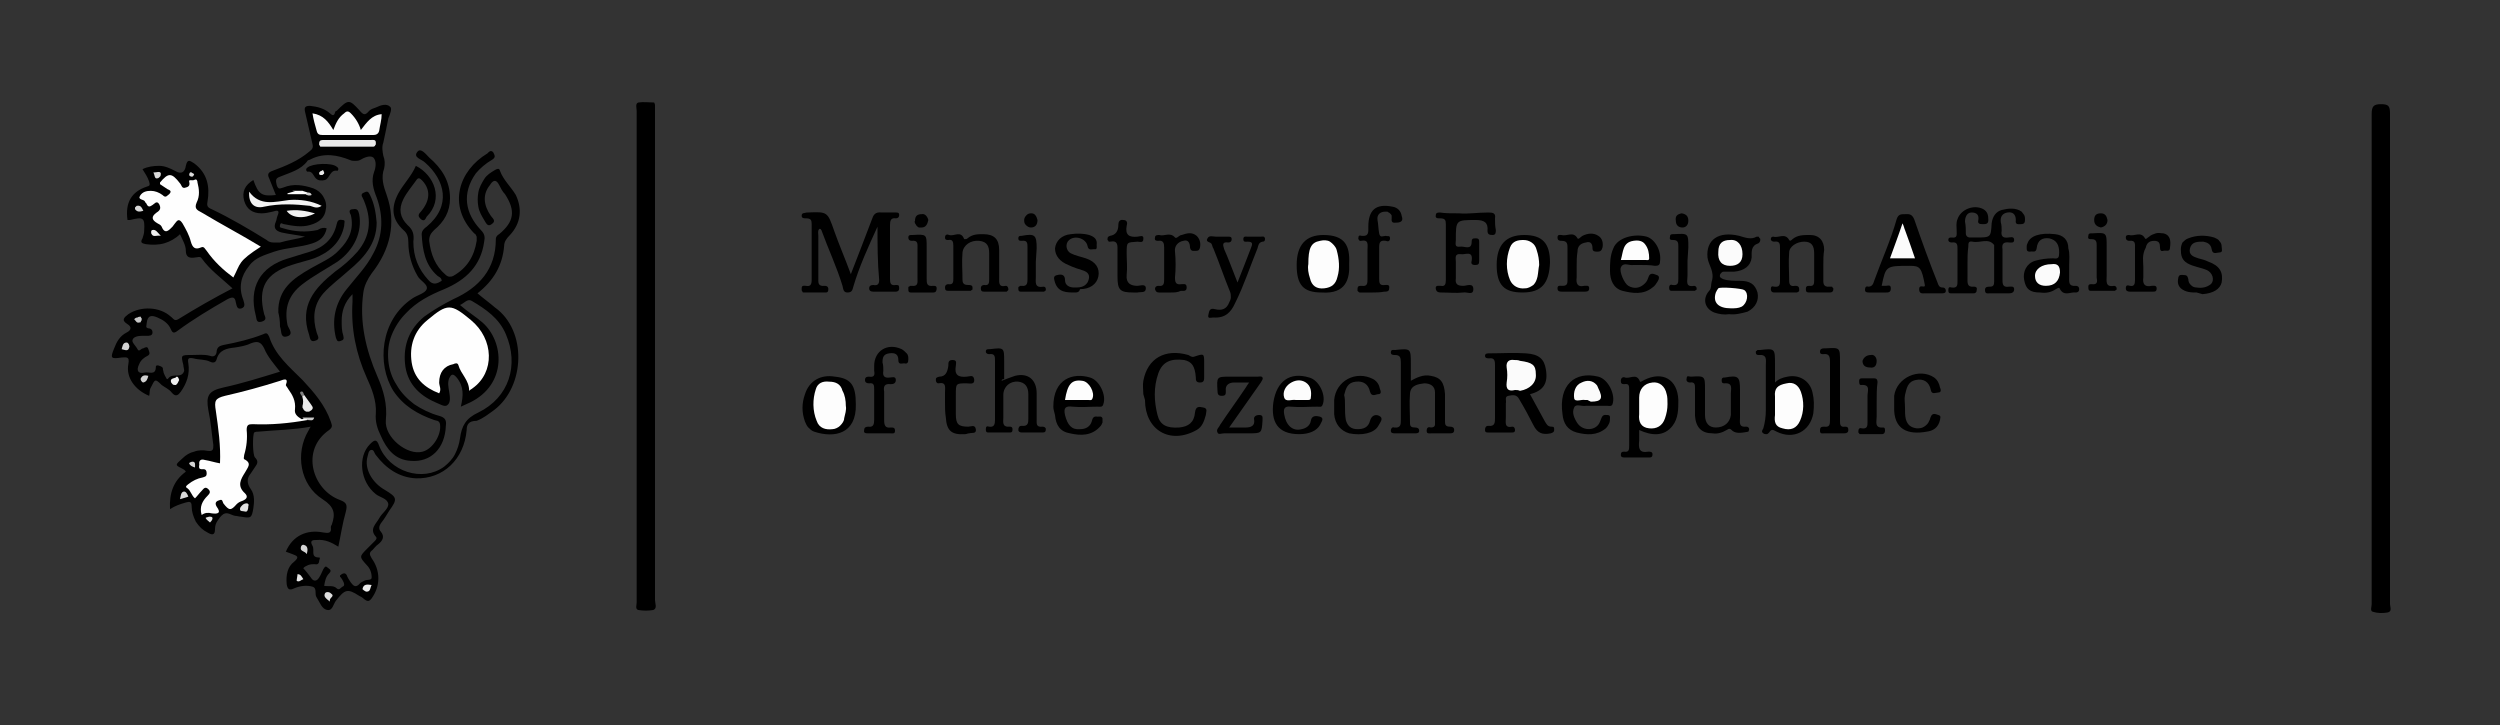 <?xml version="1.0" encoding="utf-8"?>
<!-- Generator: Adobe Illustrator 25.4.1, SVG Export Plug-In . SVG Version: 6.00 Build 0)  -->
<svg version="1.1" id="Layer_1" xmlns="http://www.w3.org/2000/svg" xmlns:xlink="http://www.w3.org/1999/xlink" x="0px" y="0px"
	 viewBox="0 0 300 87" style="enable-background:new 0 0 300 87;" xml:space="preserve">
<rect x="0" y="0" width="300" height="87" fill="#333333" stroke="none"/>
<style type="text/css">
	.st0{clip-path:url(#SVGID_00000168110414641356383020000012782360488632968081_);}
	.st1{display:none;fill:#D9D9D9;}
	.st2{display:none;fill:#FDFDFD;}
	.st3{fill:currentColor;}
	.st4{fill:currentColor;}
	.st5{fill:currentColor;}
	.st6{fill:currentColor;}
	.st7{fill:currentColor;}
	.st8{fill:currentColor;}
	.st9{fill:currentColor;}
	.st10{fill:currentColor;}
	.st11{fill:currentColor;}
	.st12{fill:currentColor;}
	.st13{fill:currentColor;}
	.st14{fill:#FEFEFE;}
	.st15{fill:#FCFCFC;}
	.st16{fill:#E9E9E9;}
	.st17{fill:#F3F3F3;}
	.st18{fill:#F2F2F2;}
	.st19{fill:#EAEAEA;}
	.st20{fill:#E2E2E2;}
	.st21{fill:#DDDDDD;}
	.st22{fill:#D3D3D3;}
	.st23{fill:#EFEFEF;}
	.st24{fill:#EDEDED;}
	.st25{fill:#DBDBDB;}
	.st26{fill:#F1F1F1;}
	.st27{fill:#D7D7D7;}
	.st28{fill:#D0D0D0;}
	.st29{fill:#C7C7C7;}
	.st30{fill:#C9C9C9;}
	.st31{fill:#E5E5E5;}
	.st32{fill:#D5D5D5;}
	.st33{fill:#DCDCDC;}
	.st34{fill:#CCCCCC;}
	.st35{fill:#818181;}
	.st36{fill:#FBFBFB;}
	.st37{fill:#FDFDFD;}
	.st38{fill:#E8E8E8;}
</style>
<g>
	<defs>
		<rect id="SVGID_1_" width="300" height="87"/>
	</defs>
	<clipPath id="SVGID_00000029765518865971904970000008967925692687930810_">
		<use xlink:href="#SVGID_1_"  style="overflow:visible;"/>
	</clipPath>
	<g style="clip-path:url(#SVGID_00000029765518865971904970000008967925692687930810_);">
		<rect class="st1" width="300" height="87"/>
		<path class="st2" d="M150-6c53.3,0,106.6,0,159.9,0c0.8,0,1,0.1,1,1c0,32.1,0,64.2,0,96.3c0,0.8-0.2,0.9-0.9,0.9
			c-106.7,0-213.4,0-320.1,0c-0.7,0-0.9-0.1-0.9-0.9c0-32.1,0-64.2,0-96.3c0-0.8,0.2-0.9,0.9-0.9C43.3-6,96.7-6,150-6z"/>
		<path d="M39.2,27.4c-0.2,1-0.8,1.5-1.7,1.8c-1.5,0.5-3.1,0.5-4.6,1c-1.1,0.4-2.3,0.7-3,1.7c-1,1.2-1.3,2.6-0.7,4.1
			c0.1,0.4,0.3,0.8-0.2,1c-0.6,0.2-0.6-0.4-0.7-0.7c-0.1-0.7-0.4-0.7-1-0.4c-2.1,1.2-4.1,2.4-6,3.8c-0.4,0.3-0.6,0.3-0.8-0.2
			c-0.3-0.7-0.9-1.1-1.6-1.4c-0.7-0.3-1.2-0.3-1.3,0.7c0,0.3-0.2,0.5,0.2,0.6c0.2,0,0.5,0.1,0.5,0.5s-0.4,0.4-0.7,0.4
			c-0.2,0-0.4,0-0.6,0c-0.4,0-1,0.1-1.1,0.5c-0.1,0.3,0.4,0.7,0.6,1.1c0.2,0.4,0.4-0.1,0.7-0.1c0.2-0.1,0.5-0.3,0.6,0.1
			c0.1,0.3,0.3,0.6-0.1,0.8c-0.4,0.2-0.8,0.5-1,1c-0.4,0.8-0.1,1.2,0.7,1c0.5-0.1,1.3,0.4,1.3-0.7c0-0.3,0.6-0.1,0.8,0.1
			c0.1,0.1,0,0.3,0.1,0.4c0,0.2,0.1,0.4,0.2,0.6c0.1,0.1,0.2,0.6,0.4,0.3c0.5-0.7,1.6,0.1,1.9-0.9c0-0.2-0.1-0.5-0.1-0.7
			c-0.3-1.2-0.3-1.2,1-1.2c0.7,0,1.5-0.1,2.2,0.1c0.5,0.2,0.8-0.1,0.8-0.6c0.1-0.5,0.4-0.6,0.8-0.7c1.6-0.3,3.3-0.7,4.8-1.3
			c0.4-0.2,0.5-0.1,0.7,0.3c0.7,2.2,2.4,3.6,4,5.2c1.4,1.5,2.7,3,3.4,5c0.1,0.4,0.3,0.6-0.2,1C36,54,37.5,58.8,40.8,60
			c0.8,0.3,0.9,0.6,0.7,1.4c-0.4,1.4-0.6,2.8-0.9,4.2c-0.8-0.5-1.6-0.9-2.6-0.8c-0.4,0-0.9,0-0.5,0.7c0.3,0.5-0.3,1.4,0.8,1.4
			c0.2,0,0,0.3,0,0.4c0,0.3-0.2,0.5-0.5,0.4c-0.3,0-0.5,0-0.8,0.1c-0.2,0.1-0.5,0.2-0.6,0.4c0.3,0.3,0.6,0.7,0.9,1.1
			c0.3,0.5,0.7,0.5,1,0c0.2-0.3,0.3-0.6,0.5-1c0.1-0.1,0.2-0.5,0.5-0.2c0.2,0.2,0.6,0.3,0.2,0.7c-0.4,0.4-0.5,0.9-0.6,1.5
			c0.5,0.1,1.1-0.1,1.5,0.3c0.3,0.3,0.5-0.1,0.7-0.2c0.3-0.1,0.2-0.4,0.1-0.6c-0.1-0.2-0.2-0.4-0.3-0.5c0,0-0.1-0.1-0.1-0.1
			s0-0.1,0-0.1c0,0,0-0.1,0.1-0.1c0,0,0.1-0.1,0.1-0.1c0.2-0.1,0.4-0.2,0.6,0.1c0.1,0.3,0.3,0.6,0.5,0.9c0.3,0.4,0.6,0.7,1.1,0.1
			c0.1-0.1,0.3-0.2,0.5-0.3c0.3-0.2,0.9,0,0.9-0.4c0-0.6-0.2-1.1-0.6-1.5c-0.9-1-0.9-1,0.1-2c0.3-0.3,0.5-0.5,0.8-0.8
			c0.2-0.2,0.4-0.4,0.2-0.6c-0.8-0.9,0-1.5,0.4-2.2c0.3-0.6,1.1-1.1,1.1-1.7c-0.1-0.7-1-0.8-1.5-1.2c-1.9-1.5-2.2-4.5-0.7-6
			c0.5-0.5,0.8-0.7,1.1,0.2c1.2,3.1,5.2,4.4,7.8,2.5c0.5-0.4,1-0.9,1.3-1.5c0.3-0.6,0.5-1.2,0.6-1.9c0.2-1.5,0.7-2.4,2.2-3.1
			c3.7-1.8,4.9-5.7,3.3-9.4c-0.8-1.9-2.4-3-4.1-4c-0.5-0.3-0.9,0.3-1.4,0.5c0.9,0.8,1.9,1.4,2.7,2.1c2.6,2.3,3,7.4-1.5,9.6l-1.1,0.5
			c0.3-1.3,0.4-2.4-0.5-3.5c-0.5-0.6-0.7-0.3-0.9,0.1c-0.2,0.5-0.1,1,0,1.6c0.1,0.6,0.2,1.3-0.2,1.6c-0.3,0.3-0.9-0.1-1.4-0.3
			c-2.1-0.9-3.5-2.4-3.7-4.7c-0.2-2.2,0.5-4.1,2.3-5.6c1.1-0.8,2.3-1.5,3.5-2.1c3.1-1.4,5.1-3.6,5.1-7.2c0-0.3,0.2-0.5,0.4-0.6
			c1.8-1.5,2-2.8,0.7-4.8c-0.3-0.3-0.5-0.7-0.7-1.1c-0.4-0.8-0.8-0.5-1.1,0c-0.9,1.1-0.8,2.4,0.1,3.7c0.2,0.3,0.7,0.6,0.1,1
			c-0.5,0.4-0.7-0.2-0.9-0.5c-0.3-0.5-0.6-1-0.7-1.6c-0.1-0.6-0.1-1.1,0-1.7c0.1-0.6,0.4-1.1,0.7-1.6c0.3-0.5,0.8-0.8,1.3-1.1
			c0.2-0.1,0.5-0.3,0.6,0.1c0.4,1.1,1.3,1.9,1.9,2.9c0.8,1.7,0.6,3.4-0.7,4.8c-0.4,0.4-0.7,0.8-0.7,1.3c-0.2,2.4-1.3,4.2-3.2,5.7
			c0.7,0.6,1.4,1.1,2.1,1.7c3.9,2.8,3.6,9.5-0.1,12.3c-0.7,0.5-1.3,1-2.1,1.3C56.2,50.5,56,51,56,51.6c-0.3,3.5-2.8,5.9-6.1,5.8
			c-2-0.1-3.6-1.2-4.8-2.8c-0.2-0.2-0.2-0.7-0.6-0.6c-0.3,0.1-0.3,0.5-0.4,0.8c-0.4,1.4,0.5,3.1,2.1,4c1.5,0.9,1.5,1.1,0.5,2.5
			c-0.3,0.5-0.6,1-1,1.5c-0.2,0.3-0.3,0.7,0,1c0.5,0.6,0.2,1.1-0.3,1.5c-0.3,0.2-0.5,0.5-0.7,0.7c-0.4,0.3-0.4,0.5-0.1,1
			c0.5,0.7,0.8,1.5,0.8,2.4c0,0.9-0.3,1.7-0.8,2.4c-0.3,0.4-0.5,0.4-0.9,0.1c-0.2-0.2-0.4-0.3-0.6-0.4c-1.4-0.9-1.7-0.8-2.8,0.6
			c-0.3,0.4-0.4,1.2-1,1.1c-0.7-0.1-0.9-0.9-1.3-1.5c-0.3-0.4,0.1-1.1-0.5-1.3c-0.7-0.2-1.5-0.1-2.2,0.2c-0.6,0.3-0.8,0.1-0.9-0.5
			c-0.1-1.1,0.1-2.1,0.9-2.7c0.7-0.6,0.3-0.7-0.2-0.9c-0.3-0.1-0.5-0.2-0.8-0.3c0.8-1.9,2.5-2.7,4.5-2.3c0.6,0.1,1,0.1,0.9-0.6
			c0-0.1,0-0.2,0.1-0.3c0.5-1.4,0.3-2.2-1.1-3.1c-2.7-1.7-3.3-5.5-1.7-8.2c0.1-0.1,0.1-0.3,0.3-0.5c-2.2,0.4-4.2,0.4-6.3,0.6
			c-0.2,0-0.3,0-0.5,0.1c-0.2,0.3-0.2,2.7,0.1,3c0.3,0.3,0.4,0.6,0.1,1c-0.2,0.3-0.4,0.6-0.6,0.9c-0.5,0.6-0.5,1.2,0,1.9
			c0.5,0.7,0.4,1.6,0.3,2.3c-0.2,1.2-0.3,1.2-1.5,1c-0.2,0-0.5-0.1-0.7-0.1c-0.5-0.1-0.9-0.5-1.4-0.2c-0.3,0.2-0.5,0.5-0.7,0.8
			c-0.2,0.3-0.3,0.6-0.3,1c0,0.8-0.4,0.7-0.9,0.4c-0.6-0.3-1-0.7-1.4-1.3c-0.3-0.6-0.5-1.2-0.5-1.8c0-0.7-0.3-0.6-0.7-0.5
			c-0.7,0.2-1.3,0.4-1.9,0.8c-0.1-1.9,0.4-3.4,1.9-4.5c-0.1-0.2-0.3-0.3-0.5-0.4C21,55.8,21,55.8,21.9,55c0.4-0.4,0.9-0.7,1.4-0.8
			c0.5-0.2,1.1-0.2,1.6-0.1c0.7,0.1,0.7-0.2,0.7-0.7c-0.2-1.4-0.3-2.8-0.6-4.2c-0.3-1.7,0-2.3,1.8-2.7c2.3-0.5,4.5-1.2,6.8-1.9
			c-0.7-0.9-1.5-1.8-1.9-2.8c-0.4-0.8-0.8-0.9-1.6-0.6c-0.6,0.3-1.3,0.4-1.9,0.5c-1,0.1-1.9,0.3-2.2,1.4c-0.1,0.4-0.4,0.5-0.8,0.3
			c-0.6-0.3-1.3-0.2-2-0.4c-0.6-0.1-0.7,0-0.6,0.6c0.2,1.3-0.2,2.4-0.9,3.4c-0.3,0.4-0.6,0.7-1.1,0.1c-0.3-0.4-0.8-0.6-1.2-0.9
			c-0.8-0.8-0.8-0.7-1.3,0.3c-0.2,0.3-0.1,0.7-0.2,1c-1.7-0.7-2.8-2.2-2.5-3.8c0.2-1-0.3-0.8-0.8-0.8c-1.3,0.2-1.4,0.1-0.9-1.1
			c0.3-0.8,0.7-1.5,1.5-1.9c0.6-0.3,0.6-0.7,0.1-1c-0.8-0.5-0.4-0.8,0.1-1.2c1.5-1,3.8-0.9,5.1,0.3c0.3,0.2,0.4,0.6,0.9,0.3
			c2.1-1.3,4.2-2.5,6.5-3.7c-1.3-1.2-2.7-2.2-3.7-3.6c-0.2-0.3-0.5-0.1-0.8-0.1c-0.6,0.1-1.1,0-1.1-0.8c0-0.7-0.4-1.3-0.7-2
			c-0.5,0.5-1.2,0.9-1.9,1.1c-0.7,0.2-1.5,0.2-2.2,0.1c-0.5-0.1-0.7-0.2-0.4-0.7c0.1-0.3,0.2-0.6,0.2-0.9c0.1-1.6-0.1-1.7-1.7-1.3
			c-0.1,0-0.2,0-0.3,0c-0.3-2.1,0.5-3.4,2.3-4c0.4-0.1,0.4-0.2,0.3-0.6c-0.2-0.6-0.5-1-0.8-1.5c0.6-0.3,1.3-0.4,2-0.4
			c0.7,0,1.3,0.3,1.9,0.6c0.8,0.5,1.2,0.1,1.3-0.6c0.2-0.9,0.5-0.6,1-0.3c1.6,1.2,1.9,2.8,1.6,4.6c-0.1,0.5,0,0.7,0.5,0.9
			c2.3,1.1,4.5,2.4,6.6,3.7c0.2,0.2,0.5,0.3,0.8,0.3c0.3,0,0.6,0,0.8,0c1-0.3,2-0.4,3-0.7c-0.9-0.2-1.9-0.3-2.8-0.5
			c-0.8-0.2-1-0.6-0.7-1.3c0.1-0.2,0.1-0.5,0.2-0.7c0.3-0.7,0-0.7-0.6-0.5c-0.4,0.1-0.9,0.2-1.3,0.2c-1.1,0-1.8-0.5-2.1-1.5
			c-0.3-1.1,0.1-1.9,1.1-2.5c0.6,1.7,1,2,2.7,1.8c-0.3-0.7-0.5-1.3-0.8-2c-0.2-0.4-0.2-0.7,0.4-0.9c1.6-0.6,3.1-1.2,4.4-2.3
			c0.4-0.3,0.5-0.5,0.4-0.9c-0.3-1.3-0.6-2.6-0.9-3.9c-0.1-0.5,0-0.7,0.6-0.7c0.9,0.1,1.7,0.3,2.4,0.9c0.3,0.3,0.5,0.3,0.6-0.1
			c0-0.1,0.1-0.2,0.2-0.2c1.4-1.4,1.5-1.4,2.7-0.1c0.5,0.6,0.7,0.7,1.2,0.1c0.2-0.2,0.5-0.3,0.8-0.4c0.6-0.3,1.3-0.5,1.7-0.1
			c0.3,0.2,0,0.9-0.2,1.4c-0.2,1-0.4,2-0.6,2.9c-0.2,0.5-0.1,1.1,0,1.6c0.2,0.5,0.2,1,0.1,1.5c-0.4,1.1-0.1,2.1,0.3,3.2
			c1.2,3.4,0.4,6.6-1.8,9.4c-0.5,0.7-0.9,1.5-1,2.3c-0.5,3.5,0.3,6.9,1.7,10.1c0.7,1.6,1.2,3.3,1,5.2c-0.2,2.1,2.6,4.3,4.4,3.8
			c1.2-0.3,2.3-2,2.1-3.3c-0.1-0.5-0.5-0.4-0.7-0.5c-2-0.7-3.7-1.7-4.9-3.5c-2-3.2-1.6-8.5,2.3-11.1c0.6-0.4,1.5-0.6,1.7-1.1
			c0.2-0.6-0.8-1-1.1-1.6c-0.7-1.2-1.1-2.6-1.1-4c0-0.6-0.1-1.1-0.6-1.5c-1.4-1.3-1.5-2.7-0.6-4.4c0.6-1.1,1.6-2.1,2.1-3.3
			c2.2,1.1,3.4,4,1.3,6.1c-0.1,0.1-0.2,0.7-0.7,0.3c-0.3-0.3-0.4-0.5,0-0.9c1.1-1.3,1.2-2.6,0.2-3.7c-0.3-0.3-0.5-0.5-0.8,0
			c-0.5,0.7-1.1,1.4-1.5,2.2c-0.6,1.2-0.4,2.2,0.5,3.1c0.7,0.6,0.8,1.2,0.7,2c0,1.8,0.6,3.3,1.8,4.6c0.6,0.7,1.1,0.4,1.6,0.1
			c0-0.4-0.4-0.5-0.5-0.6c-1.5-1.3-1.8-3.1-1.9-5c0-0.4,0.3-0.7,0.6-0.9c3-2.5,2.2-5.6-0.2-7.7c-0.4-0.4-1.5-0.6-0.9-1.3
			c0.4-0.5,1,0.3,1.4,0.7c1.5,1.3,2.5,2.8,2.5,4.9c0,1.6-0.7,2.8-1.9,3.8c-0.4,0.4-0.6,0.7-0.6,1.3c0.2,1.6,0.7,3,2,4.1
			c0.1,0.1,0.3,0.2,0.4,0.2c0.2,0,0.3,0,0.5-0.1c1.6-0.9,2.5-2.3,2.8-4.2c0-0.2,0-0.3,0-0.5c-0.1-0.2-0.1-0.3-0.3-0.4
			c-3.2-3.3-1.9-7.5,1.6-9.6c0.1-0.1,0.4-0.5,0.7-0.1c0.2,0.4,0.3,0.6-0.2,0.9c-0.7,0.4-1.4,1-1.9,1.6c-1.7,2.4-1.3,4.8,0.6,6.8
			c0.5,0.5,0.5,0.9,0.4,1.4c-0.4,2.9-2.2,4.6-4.8,5.7c-1.7,0.7-3.3,1.5-4.6,2.9c-0.7,0.7-1.3,1.6-1.7,2.6c-0.4,1-0.5,2-0.4,3.1
			c0.1,1,0.4,2,1,2.9c0.5,0.9,1.3,1.7,2.1,2.3c0.9,0.6,1.9,1.1,3,1.4c0.7,0.2,0.9,0.5,0.8,1.2c-0.1,2.7-1.8,4.4-4.2,4.2
			c-1.9-0.1-2.9-1.4-3.6-3c-0.4-0.8-0.7-1.7-0.6-2.7c0.1-1.5-0.5-3-1.1-4.3c-1.3-2.9-1.9-5.9-1.7-9.1c0-0.2,0-0.5,0-0.9
			c-1,1-1.3,2.1-1.3,3.2c0,0.6,0,1.2,0.2,1.8c0.1,0.4,0,0.5-0.3,0.6c-0.5,0.2-0.5-0.2-0.6-0.4c-0.5-2.1-0.1-4.1,1.3-5.8
			c1.1-1.4,2.4-2.7,3.2-4.3c1.2-2.2,1.2-4.5,0.4-6.7c-0.4-1-0.7-2-0.3-3.1c0.2-0.5,0.3-1.3-0.1-1.7c-0.4-0.3-1.1,0-1.6,0.3
			c-0.2,0.1-0.4,0.1-0.6,0.1s-0.4,0-0.6-0.1c-1.5-0.6-3.1-0.9-4.7-0.1c-0.1,0.1-0.4,0.1-0.4,0.2c-0.8,1.1-2.1,1.4-3.3,1.9
			c-0.6,0.2-0.5,0.5-0.4,1c0.2,0.6,0.4,0.4,0.8,0.3c1.2-0.5,2.4-0.3,3.6,0.1c0.5,0.2,0.9,0.5,1.2,1c0.3,0.5,0.4,1,0.3,1.5
			c-0.1,1-0.8,1.6-1.9,1.9c-1,0.3-2.1,0.1-3.1-0.1c-0.2,0-0.4-0.3-0.5,0.1c-0.1,0.4,0.2,0.3,0.4,0.4c1.3,0.4,2.7,0.5,4.1,0.2
			C38.6,27.3,38.9,27.3,39.2,27.4z"/>
		<path class="st3" d="M76.4,42.8c0-9.8,0-19.7,0-29.5c0-0.3-0.2-0.9,0.2-1c0.6-0.1,1.3,0,1.9,0c0,0,0.1,0.2,0.1,0.3
			c0,0.3,0,0.5,0,0.8c0,19.5,0,39.1,0,58.6c0,0.4,0.3,1-0.2,1.2c-0.6,0.1-1.2,0.1-1.8,0c-0.4-0.1-0.2-0.6-0.2-0.9
			c0-5.1,0-10.1,0-15.2L76.4,42.8z"/>
		<path class="st4" d="M284.6,43c0-9.8,0-19.6,0-29.3c0-0.9,0.2-1.2,1.1-1.2c0.9,0,1.1,0.2,1.1,1.1c0,19.6,0,39.2,0,58.9
			c0,0.3,0.3,0.9-0.3,1c-0.6,0.1-1.2,0.1-1.8-0.1c-0.3-0.1-0.1-0.6-0.1-0.9C284.6,62.6,284.6,52.8,284.6,43z"/>
		<path class="st5" d="M105.3,27.2c-1.1,2.4-2.2,4.8-2.9,7.2c-0.1,0.3-0.1,0.7-0.7,0.7c-0.5,0-0.5-0.4-0.6-0.8
			c-0.7-2.3-1.7-4.4-2.5-6.6c0-0.1-0.1-0.1-0.1-0.2c-0.1,0-0.1-0.1-0.2,0c-0.2,0.2-0.1,0.5-0.1,0.8c0,1.7,0,3.3,0,5
			c0,0.6-0.1,1.1,0.8,1c0.2,0,0.4,0.1,0.4,0.4c0,0.3-0.1,0.4-0.3,0.4c-0.8,0-1.7,0-2.5,0c-0.1,0-0.1,0-0.2,0c-0.1,0-0.1-0.1-0.1-0.1
			c0,0-0.1-0.1-0.1-0.2c0-0.1,0-0.1,0-0.2c0-0.4,0.3-0.3,0.5-0.3c0.5,0.1,0.7-0.1,0.7-0.7c0-2.2,0-4.5,0-6.7c0-0.5-0.1-0.7-0.7-0.7
			c-0.2,0-0.5,0-0.5-0.3c0-0.4,0.3-0.3,0.6-0.4c0,0,0.1,0,0.1,0c2.4-0.1,2.4-0.1,3.2,2.2c0.6,1.7,1.3,3.3,2,5.2
			c0.9-2.3,1.7-4.4,2.5-6.5c0.2-0.6,0.4-1,1.2-0.9c0.6,0,1.1,0,1.7,0c0.2,0,0.4,0,0.4,0.3c0,0.3-0.2,0.4-0.4,0.4
			c-0.6-0.1-0.7,0.3-0.7,0.8c0,2.2,0,4.4,0,6.5c0,0.5,0.1,0.8,0.7,0.7c0.3,0,0.4,0,0.4,0.4c0,0.3-0.2,0.4-0.4,0.4
			c-0.9,0-1.8,0-2.7,0c-0.3,0-0.5-0.1-0.5-0.4c0-0.3,0.2-0.4,0.5-0.4c0.5,0.1,0.7-0.1,0.7-0.6C105.3,31.5,105.3,29.3,105.3,27.2z"/>
		<path class="st5" d="M236.1,31.7c0,0.5,0,1.1,0,1.6c0,0.6-0.1,1.2,0.8,1.1c0.2,0,0.4,0.1,0.3,0.4c0,0.1,0,0.2-0.1,0.3
			c-0.1,0.1-0.2,0.1-0.3,0.1c-0.9,0-1.8,0-2.7,0c-0.3,0-0.3-0.2-0.3-0.4c0-0.3,0.1-0.4,0.4-0.3c0.7,0.1,0.7-0.3,0.7-0.8
			c0-1.3,0-2.5,0-3.8c0-0.5,0-0.9-0.7-0.8c-0.2,0-0.4-0.1-0.4-0.3c0-0.3,0.2-0.3,0.4-0.3c0.7,0.1,0.6-0.3,0.6-0.8
			c0-0.5-0.1-0.9,0.1-1.4c0.4-1.2,2-1.8,3.1-1.2c0.5,0.3,0.6,0.7,0.6,1.3c0,0.5-0.3,0.5-0.7,0.5c-0.4,0-0.6-0.1-0.5-0.5
			c0.1-0.6-0.2-0.9-0.8-0.9c-0.6,0-0.8,0.6-0.8,1.1c0.1,0.5,0.1,0.9,0.1,1.4c0,0.3,0.2,0.5,0.5,0.5c0.2,0,0.5,0,0.7,0
			c1.8,0,1.8,0,1.9-1.7c0.1-0.8,0.5-1.4,1.2-1.6c0.8-0.2,1.7-0.3,2.4,0.2c0.1,0.1,0.2,0.3,0.3,0.4c0.1,0.2,0.1,0.4,0.1,0.5
			c0,0.3,0,0.6-0.5,0.6c-0.3,0-0.7,0.1-0.6-0.5c0-0.7-0.4-1-1-0.9c-0.6,0.1-0.9,0.5-0.8,1.2c0.1,0.3,0.1,0.7,0.1,1
			c-0.1,0.6,0.1,0.9,0.8,0.8c0.2,0,0.7-0.2,0.7,0.3c0,0.4-0.4,0.3-0.6,0.3c-0.7-0.1-0.9,0.2-0.8,0.8c0,1.2,0,2.5,0,3.7
			c0,0.6,0.1,0.9,0.8,0.8c0.2,0,0.6-0.1,0.6,0.3c0,0.4-0.3,0.5-0.6,0.5c-0.8,0-1.5,0-2.3,0c-0.3,0-0.6,0.1-0.6-0.4
			c0-0.4,0.3-0.4,0.6-0.4c0.4,0,0.5-0.2,0.5-0.6c0-1.4,0-2.8,0-4.2c0-0.1,0-0.2,0-0.2c-0.7-0.9-1.7-0.2-2.6-0.4
			c-0.5-0.1-0.5,0.2-0.5,0.6C236.1,30.3,236.1,31,236.1,31.7z"/>
		<path class="st5" d="M183.6,47.3c0.6,1.1,1.2,2.2,1.8,3.3c0.2,0.3,0.3,0.6,0.8,0.6c0.3,0,0.3,0.1,0.3,0.4c0,0.2-0.1,0.3-0.4,0.4
			c-1,0.2-1.6,0-2.1-1c-0.5-1-1.1-2.1-1.7-3.1c-0.3-0.6-0.8-0.5-1.3-0.4c-0.5,0.1-0.2,0.6-0.3,0.9c0,0.6,0,1.1,0,1.7
			c0,0.6-0.2,1.3,0.8,1.1c0.2,0,0.3,0.2,0.3,0.4c0,0.3-0.2,0.3-0.4,0.3h-2.8c-0.2,0-0.4,0-0.4-0.3c0-0.3,0.1-0.5,0.4-0.5
			c0.8,0.1,0.8-0.4,0.8-1c0-2.1,0-4.2,0-6.2c0-0.5,0-1-0.7-0.9c-0.2,0-0.5,0-0.5-0.3c0-0.3,0.3-0.3,0.5-0.3c1.5,0,3-0.1,4.4,0
			c1.6,0.1,2.2,0.7,2.4,1.9C185.8,46,185.2,46.9,183.6,47.3z"/>
		<path class="st5" d="M207.5,37.7c-0.6,0.1-1.2,0-1.8-0.2c-1.2-0.5-1.4-1.7-0.6-2.6c0.3-0.3,0.2-0.8,0.3-1.1c0.4-1.2-0.4-2-0.5-2.9
			c-0.2-2.1,1.3-3.2,3.8-2.6c0.7,0.2,1.4,0.5,2.1,0.1c0,0,0.1,0,0.1,0c0,0,0.1,0,0.1,0s0.1,0,0.1,0.1c0,0,0,0.1,0.1,0.1
			c0.1,0.2,0,0.5-0.2,0.6c-0.9,0.3-0.8,1-0.8,1.7c-0.1,1-0.9,1.6-2.1,1.7c-0.4,0-0.8,0-1.2,0c-0.1,0-0.2,0-0.3,0.1
			c-0.1,0.1-0.2,0.2-0.2,0.3c-0.1,0.3,0.2,0.4,0.4,0.5c0.6,0.2,1.3,0.2,2,0.2c1.2,0,1.8,0.4,2.1,1.4c0.2,0.9-0.2,1.8-1.2,2.3
			C209,37.6,208.2,37.8,207.5,37.7z"/>
		<path class="st5" d="M231,34.3c-0.4-2.2-0.6-2.4-1.8-2.4c-2.9,0-2.9,0-3.4,2.4c0.2,0,0.3,0,0.5,0c0.2,0,0.6-0.2,0.6,0.3
			s-0.3,0.5-0.6,0.5h-2c-0.2,0-0.5,0-0.5-0.3c0-0.3,0.1-0.5,0.4-0.4c0.5,0,0.6-0.4,0.7-0.7c0.9-2.5,2-4.9,2.7-7.4
			c0.2-0.6,0.5-0.6,1-0.6c0.4,0,0.8-0.1,1.1,0.6c0.9,2.6,1.8,5.1,2.8,7.6c0.1,0.3,0.2,0.6,0.6,0.6c0.3,0,0.4,0.2,0.4,0.4
			c0,0.3-0.3,0.3-0.5,0.3c-0.7,0-1.3,0-2,0c-0.3,0-0.7,0.1-0.7-0.5c0-0.5,0.4-0.3,0.7-0.3C230.8,34.3,230.9,34.3,231,34.3z"/>
		<path class="st6" d="M169.1,45.8c0.9-0.5,1.7-0.9,2.6-0.7c1.2,0.2,1.6,0.8,1.7,2.2c0,1.1,0,2.1,0,3.2c0,0.4,0,0.7,0.6,0.7
			c0.3,0,0.5,0.1,0.5,0.4c0,0.4-0.3,0.4-0.5,0.4c-0.7,0-1.5,0-2.2,0c-0.3,0-0.6,0.1-0.6-0.3c0-0.4,0.2-0.5,0.5-0.4
			c0.3,0,0.5-0.1,0.5-0.4c0-1.3,0-2.5,0-3.8c0-0.8-0.6-1.1-1.3-1.1c-0.7,0.1-1.6,0.2-1.7,1.2c-0.1,1.2,0,2.4,0,3.6
			c0,0.4,0.2,0.5,0.6,0.5c0.3,0,0.5,0.1,0.5,0.4c0,0.3-0.3,0.3-0.5,0.3c-0.8,0-1.6,0-2.4,0c-0.2,0-0.5,0-0.5-0.3
			c0-0.3,0.2-0.5,0.4-0.4c0.8,0.1,0.8-0.4,0.8-0.9c0-2.3,0-4.6,0-6.9c0-0.6-0.1-0.9-0.7-0.9c-0.2,0-0.5,0-0.5-0.3
			c0-0.4,0.3-0.3,0.5-0.3c1.9-0.2,1.9-0.2,1.9,1.7V45.8z"/>
		<path class="st6" d="M120.2,45.7c0.5-0.2,1-0.4,1.6-0.6c1.6-0.4,2.6,0.5,2.6,2.1c0,1,0,2.1,0,3.1c0,0.5-0.1,1,0.7,0.9
			c0.2,0,0.4,0.1,0.4,0.3c0,0.3-0.1,0.4-0.4,0.4c-0.8,0-1.7,0-2.5,0c-0.2,0-0.4-0.1-0.4-0.3c0-0.3,0.1-0.5,0.4-0.5
			c0.8,0.1,0.8-0.4,0.8-0.9c0-1,0-1.9,0-2.9c0-0.9-0.4-1.4-1.2-1.5c-1-0.1-1.8,0.6-1.8,1.6c0,0.9,0,1.8,0,2.7c0,0.5-0.2,1.2,0.8,1.1
			c0.2,0,0.3,0.1,0.3,0.3c0,0.2,0,0.4-0.3,0.4c-0.9,0-1.7,0-2.6,0c-0.3,0-0.3-0.2-0.3-0.4c0-0.3,0.1-0.4,0.4-0.3
			c0.6,0.1,0.7-0.3,0.7-0.8c0-2.4,0-4.8,0-7.1c0-0.5,0-0.9-0.7-0.8c-0.2,0-0.4-0.1-0.4-0.3c0-0.3,0.2-0.3,0.4-0.3c0,0,0.1,0,0.1,0
			c1.7-0.2,1.7-0.2,1.7,1.5c0,0.7,0,1.4,0,2.1C120.2,45.5,120.2,45.6,120.2,45.7z"/>
		<path class="st6" d="M196.7,51.6c0,0.4,0,0.8,0,1.3c-0.1,0.9,0,1.5,1.1,1.3c0.2,0,0.5,0,0.5,0.3c0,0.4-0.2,0.4-0.5,0.4
			c-0.9,0-1.9,0-2.8,0c-0.2,0-0.5,0-0.5-0.3c0-0.3,0.1-0.4,0.4-0.4c0.6,0.1,0.6-0.3,0.6-0.7c0-2.2,0-4.5,0-6.7c0-0.5,0-0.8-0.6-0.7
			c-0.3,0-0.4-0.1-0.4-0.4c0-0.4,0.3-0.5,0.5-0.4c0.6,0.2,1.4-0.6,1.8,0.5c0,0.1,0.3-0.1,0.5-0.2c2.2-1.1,4-0.1,4.1,2.4
			c0,1.1,0,2.2-0.7,3.1C199.7,52.4,198.2,52.3,196.7,51.6z"/>
		<path class="st6" d="M137.2,47.3c0-0.5-0.1-1.1,0-1.6c0.5-2.7,2.6-3.9,5.4-3.1c0.2,0.1,0.4,0.3,0.7,0.2c1.2-0.4,1.2-0.4,1.2,0.8
			c0,0.5,0,1.1,0,1.6c0,0.4,0,0.7-0.5,0.7c-0.5,0-0.5-0.3-0.5-0.6c-0.1-1.4-0.5-1.9-1.4-2.1c-1.6-0.2-2.6,0.2-3.1,1.6
			c-0.6,1.7-0.5,3.4-0.1,5c0.3,1.2,1.1,1.6,2.6,1.5c1.1-0.1,1.8-0.6,1.9-1.8c0.1-0.8,0.5-0.7,1-0.6c0.6,0.1,0.3,0.6,0.3,0.9
			c-0.2,0.7-0.4,1.4-1.1,1.8c-3.2,1.8-6.2,0-6.2-3.6L137.2,47.3L137.2,47.3z"/>
		<path class="st5" d="M213,45.9c0.4-0.4,0.9-0.6,1.5-0.7c1.4-0.3,2.7,0.5,3,1.9c0.2,0.8,0.2,1.6,0.1,2.5c-0.4,2.2-2.4,3.2-4.4,2.2
			c-0.4-0.2-0.6-0.4-0.9,0.1c-0.1,0.1-0.2,0.2-0.3,0.2s-0.3,0-0.4-0.1c-0.3-0.2-0.1-0.4,0-0.6c0.2-0.7,0.3-1.4,0.3-2.2
			c0-1.8,0-3.6,0-5.4c0-0.6,0.2-1.3-0.9-1.2c-0.2,0-0.3-0.1-0.3-0.3c0,0,0-0.1,0-0.1c0,0,0-0.1,0.1-0.1c0,0,0.1-0.1,0.1-0.1
			c0,0,0.1,0,0.1,0c0.1,0,0.1,0,0.2,0c1.8-0.2,1.8-0.2,1.8,1.7L213,45.9z"/>
		<path class="st6" d="M175.1,25.6c1,0.1,2.2-0.1,3.5-0.1c0.6,0,0.9,0.1,0.8,0.7c0,0.5,0,0.9,0.1,1.4c0,0.3,0,0.6-0.4,0.6
			c-0.4,0-0.6-0.1-0.6-0.5c0.1-1-0.4-1.3-1.4-1.3c-2.4,0-2.4,0-2.4,2.4c0,0.4-0.2,0.9,0.5,0.8c0.5-0.1,1.4,0.5,1.4-0.6
			c0-0.4,0.2-0.4,0.5-0.4c0.4,0,0.4,0.2,0.4,0.5c0,0.7,0,1.5,0,2.2c0,0.4-0.1,0.5-0.5,0.5c-0.4,0-0.5-0.2-0.4-0.5
			c0.2-1.3-0.8-0.7-1.3-0.8c-0.8-0.1-0.6,0.5-0.6,0.9c0,0.7,0,1.3,0,2c-0.1,0.7,0.2,0.9,0.9,0.9c0.4,0,1.2-0.4,1.2,0.4
			c0,0.8-0.8,0.3-1.2,0.4c-0.9,0.1-1.7,0-2.6,0c-0.3,0-0.6,0-0.7-0.4c-0.1-0.5,0.3-0.4,0.6-0.4c0.5,0.1,0.6-0.2,0.6-0.7
			c0-2.2,0-4.5,0-6.7c0-0.5-0.1-0.7-0.7-0.7c-0.3,0-0.6,0-0.5-0.4c0-0.3,0.3-0.3,0.5-0.3C173.4,25.6,174.1,25.6,175.1,25.6z"/>
		<path class="st6" d="M218.8,31.8c0,0.5,0,1.1,0,1.6s-0.1,1.1,0.8,1c0,0,0.1,0,0.2,0c0,0,0.1,0,0.1,0.1c0,0,0.1,0.1,0.1,0.1
			c0,0,0,0.1,0,0.1c0,0.3-0.2,0.4-0.4,0.4c-0.8,0-1.7,0-2.5,0c-0.3,0-0.4-0.1-0.4-0.4c0-0.3,0.1-0.4,0.4-0.4
			c0.6,0.1,0.6-0.3,0.6-0.7c0-1.1,0-2.1,0-3.2c0-0.9-0.3-1.4-1.2-1.4c-0.9,0-1.8,0.6-1.8,1.3c-0.1,1.1,0,2.3,0,3.4
			c0,0.5,0.2,0.7,0.7,0.6c0.2,0,0.5,0,0.5,0.4c0,0.1,0,0.1,0,0.2c0,0.1-0.1,0.1-0.1,0.1c0,0-0.1,0.1-0.2,0.1s-0.1,0-0.2,0
			c-0.8,0-1.7,0-2.5,0c-0.3,0-0.4-0.2-0.4-0.4c0-0.3,0.1-0.4,0.4-0.3c0.7,0.1,0.7-0.3,0.7-0.8c0-1.3,0-2.5,0-3.8
			c0-0.5,0-0.9-0.7-0.8c-0.2,0-0.4-0.1-0.4-0.3c0-0.2,0.1-0.3,0.3-0.3c0.6,0.2,1.4-0.5,1.9,0.4c0.1,0.2,0.3,0,0.4-0.1
			c0.6-0.5,1.3-0.5,2.1-0.5c1.1,0,1.7,0.7,1.7,1.8C218.8,30.6,218.8,31.2,218.8,31.8z"/>
		<path class="st6" d="M119.9,31.8c0,0.5,0,1,0,1.5c0,0.6-0.1,1.2,0.8,1c0.2,0,0.3,0.2,0.3,0.4c0,0.1,0,0.1,0,0.1
			c0,0-0.1,0.1-0.1,0.1c0,0-0.1,0.1-0.1,0.1c0,0-0.1,0-0.2,0c-0.8,0-1.7,0-2.5,0c-0.3,0-0.4-0.1-0.4-0.4c0-0.3,0.2-0.4,0.4-0.4
			c0.6,0.1,0.6-0.3,0.6-0.7c0-1,0-2.1,0-3.1c0-0.8-0.2-1.4-1.2-1.5c-1-0.1-1.9,0.5-2,1.4c-0.1,1.1,0,2.2,0,3.3
			c0,0.5,0.3,0.6,0.7,0.6c0.2,0,0.5,0,0.5,0.3c0,0.1,0,0.1,0,0.2c0,0.1-0.1,0.1-0.1,0.1c0,0-0.1,0.1-0.1,0.1c-0.1,0-0.1,0-0.2,0
			c-0.8,0-1.7,0-2.5,0c-0.3,0-0.4-0.1-0.4-0.4c0-0.3,0.2-0.4,0.4-0.4c0.6,0.1,0.6-0.3,0.6-0.7c0-1.3,0-2.6,0-3.9
			c0-0.5-0.1-0.8-0.6-0.7c-0.2,0-0.4,0-0.4-0.3c0-0.4,0.3-0.4,0.5-0.3c0.6,0.2,1.4-0.6,1.8,0.5c0.2,0,0.3,0,0.4-0.1
			c0.6-0.5,1.2-0.5,1.9-0.5c1.3,0,1.9,0.6,1.9,1.9C119.9,30.7,119.9,31.2,119.9,31.8z"/>
		<path class="st6" d="M248.3,31.8c0,0.5,0,1,0,1.5c0,0.5-0.1,1.1,0.8,1c0.2,0,0.4,0.1,0.4,0.4s-0.2,0.4-0.4,0.4
			c-0.6-0.1-1.4,0.5-1.9-0.4c-0.1-0.3-0.3-0.1-0.5,0c-0.6,0.4-1.2,0.5-1.9,0.4c-1.2,0-1.7-0.4-1.9-1.5c-0.2-1,0.3-2,1.3-2.3
			c0.7-0.2,1.4-0.3,2.2-0.3c0.6,0.1,0.7-0.1,0.7-0.7c0-0.9-0.3-1.5-1.2-1.7c-0.8-0.1-1.4,0.2-1.5,1.2c-0.1,0.6-0.5,0.3-0.8,0.4
			c-0.4,0-0.4-0.2-0.4-0.5c0-0.2,0-0.3,0.1-0.5c0.3-0.9,1.5-1.3,3.3-1.1c1,0.1,1.6,0.7,1.6,1.7C248.4,30.5,248.3,31.2,248.3,31.8z"
			/>
		<path class="st6" d="M208.8,48.2c0,0.6,0,1.3,0,1.9c0,0.6-0.2,1.2,0.8,1.1c0.2,0,0.3,0.2,0.3,0.3c0,0.1-0.1,0.3-0.1,0.3
			c-0.6,0.1-1.4,0.3-1.9-0.1c-0.3-0.3-0.4-0.3-0.7-0.1c-0.5,0.3-1.1,0.5-1.7,0.4c-1.3,0-2-0.7-2.1-2.1c0-1.1,0-2.2,0-3.3
			c0-0.4,0-0.8-0.6-0.7c-0.3,0-0.5-0.2-0.4-0.5c0-0.4,0.3-0.2,0.5-0.2c1.7-0.1,1.7-0.1,1.7,1.6c0,1,0,2,0,3c0,1,0.5,1.5,1.3,1.5
			c1,0,1.7-0.6,1.8-1.5c0-0.9,0-1.7,0-2.6c0-0.5,0.3-1.3-0.8-1.2c-0.3,0-0.3-0.2-0.3-0.4c0-0.2,0.1-0.3,0.3-0.3c0,0,0.1,0,0.1,0
			c1.6-0.3,1.8-0.1,1.8,1.5L208.8,48.2z"/>
		<path class="st6" d="M155.9,52.1c-2.6,0-3.4-1.5-3.1-3.8c0.4-2.6,2-3.7,4.3-3c1.2,0.3,2.1,2.2,1.6,3.3c-0.1,0.3-0.4,0.2-0.6,0.2
			c-1.1,0-2.1,0.1-3.2,0c-0.8-0.1-0.9,0.3-0.8,0.9c0.2,1.3,1,2.1,2.1,1.8c0.5-0.1,1-0.4,1.1-1c0.1-0.7,0.7-0.6,1.1-0.5
			c0.6,0.2,0.1,0.7,0,1C158,51.7,157.1,52.1,155.9,52.1z"/>
		<path class="st6" d="M196.8,31.8c-0.3,0-0.5,0-0.8,0c-0.5,0.1-1.2-0.4-1.5,0.3c-0.2,0.5,0.4,1.9,0.9,2.2c0.7,0.4,1.4,0.3,2-0.3
			c0.2-0.2,0.3-0.4,0.4-0.7c0.2-0.7,0.7-0.4,1-0.3c0.4,0.1,0.3,0.5,0.1,0.8c-0.2,0.3-0.3,0.5-0.6,0.7c-1.1,0.9-2.4,0.7-3.6,0.4
			c-1.1-0.3-1.5-1.3-1.5-2.4c0-0.9,0-1.8,0.4-2.7c0.5-1.3,2.5-1.8,4-1.4c1,0.3,1.8,1.7,1.6,3c0,0.4-0.2,0.5-0.6,0.5
			C198,31.8,197.4,31.8,196.8,31.8z"/>
		<path class="st6" d="M158.6,35.1c-2.2,0-3-0.9-3-3.3c0-2.4,1.1-3.6,3.2-3.6c2.6,0,3.2,1.3,3.1,3.4C162,33.5,161.5,35.3,158.6,35.1
			z"/>
		<path class="st6" d="M126.4,48.8c0-3.4,2.4-4.1,4.4-3.5c1.1,0.3,2,2.1,1.6,3.2c-0.1,0.4-0.4,0.3-0.7,0.3c-1,0-2,0.1-3,0
			c-0.8-0.1-1.1,0.1-0.9,1c0.3,1.2,0.8,1.8,1.8,1.7c0.7,0,1.2-0.3,1.4-0.9c0.1-0.4,0.2-0.7,0.7-0.6c0.2,0,0.5-0.1,0.6,0.2
			c0,0.2,0,0.4,0,0.5c-0.1,0.2-0.1,0.3-0.3,0.5c-1,1.1-2.3,1.1-3.6,0.8c-1.2-0.2-1.7-1-1.8-2.2C126.5,49.4,126.4,49.1,126.4,48.8z"
			/>
		<path class="st5" d="M148.5,33.9c0.6-1.5,1.1-2.8,1.6-4.1c0.2-0.5,0.3-0.8-0.4-0.8c-0.2,0-0.5,0.1-0.5-0.3c0-0.4,0.3-0.3,0.5-0.3
			c0.5,0,1.1,0,1.6,0c0.2,0,0.4-0.1,0.5,0.2c0,0.2,0,0.4-0.3,0.4c-0.5,0.1-0.5,0.5-0.6,0.8c-0.9,2.2-1.6,4.4-2.7,6.6
			c-0.5,1.1-1.2,1.8-2.6,1.7c-0.3,0-0.7,0.2-0.6-0.3c0.1-0.4,0.1-0.9,0.8-0.7c0.8,0.2,1.4,0,1.7-0.8c0.1-0.2,0.2-0.4,0.2-0.6
			c0-0.2,0-0.5-0.1-0.7c-0.7-1.7-1.3-3.5-2-5.2c-0.1-0.1-0.1-0.3-0.2-0.5c-0.1-0.3-0.8-0.2-0.5-0.7c0.2-0.4,0.7-0.2,1-0.2
			c0.5,0,1,0,1.5,0c0.2,0,0.4,0,0.4,0.3c0,0.3-0.2,0.4-0.4,0.4c-0.7-0.1-0.7,0.2-0.5,0.8C147.4,31,147.9,32.4,148.5,33.9z"/>
		<path class="st6" d="M191.1,48.7c-0.3,0-0.5,0-0.8,0c-0.5,0.1-1.2-0.3-1.4,0.2c-0.3,0.6,0,1.3,0.4,1.9c0.7,1,2.3,0.9,2.7-0.2
			c0.2-0.4,0.2-0.9,0.8-0.8c0.2,0,0.4,0,0.4,0.3c0,0.2,0,0.5-0.1,0.7c-0.1,0.2-0.2,0.4-0.4,0.6c-1.1,0.9-2.3,0.8-3.5,0.5
			c-1.1-0.3-1.6-1.1-1.7-2.2c-0.5-3.5,1.5-5.2,4.3-4.5c1.2,0.3,2.1,2.2,1.7,3.3c-0.1,0.3-0.4,0.2-0.6,0.2
			C192.3,48.7,191.7,48.7,191.1,48.7z"/>
		<path class="st6" d="M182.7,35.1c-2.2,0-3.1-0.9-3.1-3.3c0-2.4,1.1-3.6,3.3-3.6c2.2,0,3.1,1,3.1,3.3C185.9,34,185,35.1,182.7,35.1
			z"/>
		<path class="st6" d="M102.7,48.5c0.1,3.6-2.6,4.1-5,3.3c-0.3-0.1-0.5-0.3-0.7-0.5c-0.2-0.2-0.3-0.5-0.4-0.7
			c-0.4-1.1-0.4-2.2,0-3.3c0.5-1.6,1.9-2.4,3.6-2.1C102.1,45.4,102.7,46.2,102.7,48.5z"/>
		<path class="st6" d="M45.2,26.7c0,2.6-1.6,4.3-3.4,5.8c-1,0.9-2.1,1.7-3,2.7c-1.2,1.4-1.3,3-0.8,4.7c0.1,0.4,0.5,0.8-0.2,1
			c-0.6,0.2-0.6-0.4-0.7-0.7c-1.2-3.5,0.6-5.6,3.1-7.6c1-0.7,1.9-1.5,2.7-2.4c1.5-1.8,1.7-3.7,0.9-5.8c-0.1-0.3-0.2-0.5-0.3-0.7
			c-0.2-0.3-0.1-0.5,0.2-0.6c0.4-0.2,0.5-0.1,0.7,0.3C44.9,24.4,45.1,25.5,45.2,26.7z"/>
		<path class="st7" d="M147.5,51.3c0.8,0,1.4,0,2,0c0.6,0,1.1-0.2,1-0.9c-0.1-0.4,0.2-0.6,0.6-0.6c0.5,0,0.4,0.3,0.4,0.7
			c-0.1,1.5-0.1,1.5-1.7,1.5c-1,0-1.9,0-2.9,0c-0.3,0-0.7,0.2-0.8-0.1c-0.2-0.4,0.2-0.6,0.3-0.9c1-1.5,2.1-3,3.1-4.5
			c0.1-0.2,0.2-0.3,0.4-0.6c-0.7,0-1.3,0-1.8,0c-0.6,0-1.1,0.3-1,1c0,0.4,0,0.6-0.5,0.6c-0.4,0-0.5-0.2-0.5-0.6
			c-0.1-1.7-0.1-1.7,1.5-1.7c1.1,0,2.2,0,3.3,0c0.2,0,0.5-0.1,0.6,0.1c0.1,0.2-0.1,0.4-0.2,0.6L147.5,51.3z"/>
		<path class="st7" d="M129,35.1c-1,0-2,0-2.4-1.2c-0.1-0.4-0.3-0.8,0.3-0.9c0.4-0.1,0.9-0.1,0.9,0.6c0,0.7,0.6,0.9,1.1,0.9
			c0.6,0,1.2,0,1.6-0.6c0.3-0.6,0.3-1.1-0.4-1.4c-0.6-0.2-1.3-0.4-1.9-0.7c-1-0.4-1.6-1.1-1.6-2c0.1-0.9,0.8-1.6,1.9-1.7
			c0.7-0.1,1.5-0.1,2.2,0.1c0.6,0.2,1,0.5,0.9,1.2c0,0.2,0.1,0.6-0.3,0.5c-0.3,0-0.7,0.2-0.8-0.4c-0.2-0.9-1.5-1.3-2.2-0.7
			c-0.5,0.4-0.4,1.3,0.2,1.6c0.6,0.3,1.2,0.4,1.8,0.6c1.2,0.4,1.7,1.2,1.5,2.2c-0.2,0.9-1,1.5-2.2,1.5
			C129.5,35.1,129.2,35.1,129,35.1z"/>
		<path class="st6" d="M263.6,35.1c-0.6,0-1.3,0-1.9-0.5c-0.4-0.4-0.4-0.8-0.3-1.3c0.1-0.4,0.4-0.3,0.6-0.3c0.4,0,0.5,0.1,0.6,0.5
			c0,0.3,0.1,0.5,0.3,0.7c0.2,0.2,0.4,0.3,0.7,0.3c0.6,0.1,1.2,0,1.7-0.4c0.5-0.5,0.2-1.4-0.5-1.7c-0.7-0.3-1.6-0.4-2.3-0.8
			c-0.7-0.4-0.8-1-0.8-1.7c0-0.3,0.1-0.6,0.2-0.8c0.2-0.2,0.4-0.4,0.7-0.5c1-0.4,2.1-0.4,3.1-0.1c0.2,0.1,0.5,0.2,0.6,0.4
			c0.2,0.2,0.3,0.4,0.3,0.7c0,0.3,0.2,0.7-0.3,0.7c-0.3,0-0.8,0.3-0.9-0.4c-0.1-0.6-0.5-0.8-1-0.9c-0.7,0-1.4,0-1.6,0.8
			c-0.2,0.8,0.4,1,1,1.2c0.4,0.1,0.8,0.2,1.2,0.4c1.4,0.5,1.8,1.3,1.6,2.5c-0.2,0.8-1,1.3-2.3,1.4L263.6,35.1z"/>
		<path class="st6" d="M164.7,35.1c-0.4,0-0.9,0-1.3,0c-0.1,0-0.1,0-0.2,0c-0.1,0-0.1,0-0.2-0.1c0,0-0.1-0.1-0.1-0.1
			c0-0.1,0-0.1,0-0.2c0-0.4,0.2-0.4,0.5-0.4c0.7,0.1,0.7-0.3,0.7-0.9c0-1.1,0-2.3,0-3.4c0-0.6,0.2-1.3-0.8-1.1c0,0-0.1,0-0.1,0
			c0,0-0.1,0-0.1-0.1c0,0-0.1-0.1-0.1-0.1c0,0,0-0.1,0-0.1c0-0.3,0.1-0.4,0.4-0.3c0.9,0.1,0.8-0.5,0.8-1.1c0-2,0.9-2.8,2.9-2.4
			c0.6,0.1,1,0.5,1.1,1.1c0.1,0.3,0.2,0.7-0.4,0.8c-0.4,0-0.9,0.2-0.8-0.5c0-0.1,0-0.2,0-0.3c0-0.1-0.1-0.2-0.2-0.3
			c-0.1-0.1-0.2-0.1-0.3-0.2c-0.1,0-0.2,0-0.3,0c-0.5,0-1,0.3-0.9,1c0.1,0.5,0.1,1.1,0.2,1.6c0.1,0.6,0.5,0.3,0.8,0.3
			c0.2,0.1,0.5-0.1,0.5,0.3c0,0.4-0.3,0.4-0.5,0.3c-0.7-0.1-0.8,0.2-0.8,0.8c0,1.2,0,2.5,0,3.7c0,0.5,0,0.9,0.7,0.8
			c0.2,0,0.6-0.1,0.5,0.4c0,0.4-0.3,0.4-0.6,0.4C165.6,35.1,165.1,35.1,164.7,35.1z"/>
		<path class="st6" d="M105.5,52h-1.3c-0.3,0-0.6,0-0.5-0.4c0-0.3,0.2-0.4,0.5-0.4c0.6,0.1,0.7-0.3,0.7-0.8c0-1.2,0-2.5,0-3.7
			c0-0.4,0-0.8-0.6-0.7c-0.3,0-0.5-0.1-0.5-0.4c0-0.4,0.3-0.4,0.5-0.4c0.6,0.1,0.7-0.2,0.6-0.7c0-0.2,0-0.4,0-0.6
			c0-1.8,1.6-2.8,3.3-2c0.2,0.1,0.4,0.3,0.6,0.5s0.2,0.5,0.2,0.7c0,0.4-0.1,0.6-0.5,0.5c-0.3,0-0.7,0.2-0.7-0.4
			c0-0.7-0.4-0.9-1.1-0.8c-0.7,0.1-0.8,0.5-0.8,1.1c0.1,0.3,0.1,0.7,0.1,1c-0.1,0.6,0.1,0.9,0.8,0.8c0.2,0,0.7-0.2,0.7,0.3
			c0,0.4-0.3,0.5-0.6,0.5c-0.8-0.1-0.9,0.3-0.8,0.9c0,1.1,0,2.3,0,3.4c0,0.6,0.1,1,0.8,0.9c0.3,0,0.5,0,0.5,0.4
			c0,0.4-0.3,0.3-0.6,0.3C106.3,52,105.9,52,105.5,52z"/>
		<path class="st6" d="M33.4,37.5c-0.1-2.8,1.8-4.1,3.9-5.3c1.2-0.7,2.5-1.2,3.4-2.2c1.2-1.2,1.8-2.5,1.4-4.2
			c-0.1-0.2-0.4-0.7,0.3-0.7c0.5-0.1,0.6,0.2,0.7,0.6c0.4,2.1-0.6,4.3-2.6,5.7c-1.4,0.9-2.9,1.7-4.2,2.7c-1.7,1.3-2.2,2.9-1.8,4.9
			c0.1,0.4,0.9,1.2-0.2,1.4c-0.7,0.1-0.5-0.8-0.7-1.2C33.6,38.4,33.5,37.9,33.4,37.5z"/>
		<path class="st6" d="M41.3,27.1c-0.4,2-1.8,3.2-3.6,3.9c-0.9,0.3-1.8,0.5-2.7,0.8c-3.1,1-4.1,2.7-3.3,5.9c0.1,0.3,0.4,0.7-0.3,0.9
			c-0.7,0.2-0.6-0.4-0.7-0.7c-0.9-3.4,0.5-5.9,3.9-6.9c0.9-0.3,1.7-0.5,2.6-0.8c1.6-0.5,2.8-1.5,3.2-3.3c0.1-0.4,0.2-0.6,0.7-0.5
			C41.5,26.4,41.3,26.7,41.3,27.1z"/>
		<path class="st7" d="M161.4,48.7c0,0.6,0,1.1,0.1,1.7c0.2,0.7,0.6,1.1,1.4,1.1c0.7,0,1.3-0.2,1.5-1c0.2-0.7,0.7-0.8,1.1-0.6
			c0.6,0.3,0.1,0.8-0.1,1.2c-0.5,0.9-2,1.2-3.5,0.9c-1-0.3-1.7-1.1-1.8-2.3c0-0.6,0-1.1,0-1.7c0.2-2.3,2.6-3.6,4.7-2.5
			c0.5,0.3,0.7,0.7,0.8,1.2c0.1,0.2,0.2,0.6-0.2,0.6c-0.3,0-0.8,0.4-1-0.3c-0.2-0.9-0.8-1.3-1.7-1.2c-1,0.1-1.2,0.8-1.4,1.6
			C161.4,47.8,161.4,48.2,161.4,48.7z"/>
		<path class="st7" d="M189.2,32c0,0.4,0,0.9,0,1.3c-0.1,0.7,0.1,1.2,0.9,1c0.3,0,0.6-0.1,0.6,0.3c0,0.4-0.3,0.4-0.6,0.4
			c-0.9,0-1.7,0-2.6,0c-0.3,0-0.6,0-0.6-0.4c0-0.4,0.3-0.3,0.6-0.3c0.6,0,0.6-0.3,0.6-0.8c0-1.2,0-2.5,0-3.7c0-0.5,0-0.9-0.7-0.9
			c-0.2,0-0.5,0-0.5-0.4c0-0.4,0.3-0.3,0.5-0.3c0.6,0.2,1.4-0.5,1.9,0.4c0.1,0.2,0.4-0.2,0.6-0.3c0.6-0.3,1.3-0.4,1.9,0
			c0.5,0.3,0.6,0.9,0.5,1.4c-0.1,0.4-0.3,0.5-0.6,0.5c-0.3,0-0.6,0-0.6-0.4c0-0.5-0.2-0.9-0.8-0.7c-0.6,0.1-1,0.4-1,1.1
			C189.2,30.8,189.2,31.4,189.2,32L189.2,32z"/>
		<path class="st7" d="M228.6,48.9c0,0.5,0,1,0.1,1.4c0.2,0.7,0.6,1,1.3,1.1c0.3,0,0.6,0,0.9-0.2c0.3-0.2,0.5-0.4,0.6-0.7
			c0.1-0.1,0.1-0.3,0.2-0.5c0.2-0.5,0.6-0.3,0.9-0.2c0.4,0.1,0.2,0.4,0.2,0.6c-0.2,0.9-0.8,1.3-1.6,1.4c-2.2,0.4-4-0.2-3.9-3
			c0-0.4,0-0.9,0-1.3c0.3-2.2,3-3.4,4.8-2.2c0.4,0.3,0.6,0.7,0.7,1.2c0.1,0.2,0.2,0.6-0.2,0.6c-0.3,0-0.8,0.3-0.9-0.3
			c-0.2-1-0.9-1.4-1.8-1.2c-1,0.2-1.1,1-1.3,1.8C228.5,47.9,228.6,48.3,228.6,48.9z"/>
		<path class="st7" d="M140.5,35.1c-0.5,0-0.9,0-1.4,0c-0.3,0-0.4-0.1-0.5-0.4c0-0.3,0.2-0.4,0.4-0.4c0.7,0.1,0.7-0.3,0.7-0.9
			c0-1.2,0-2.5,0-3.7c0-0.5-0.1-0.9-0.7-0.8c-0.2,0-0.5,0-0.4-0.4c0-0.3,0.3-0.3,0.5-0.3c0.6,0.2,1.3-0.4,1.9,0.3
			c0.2,0.2,0.5-0.3,0.8-0.3c0.6-0.2,1.2-0.4,1.8,0.1c0.4,0.4,0.5,0.9,0.4,1.4c-0.1,0.4-0.3,0.4-0.5,0.4c-0.3,0-0.6,0.1-0.7-0.4
			c0-0.5-0.2-1-0.8-0.8c-0.6,0.1-1.1,0.6-1,1.3c0.1,1,0.1,2.1,0,3.1c0,0.6,0.1,0.9,0.8,0.8c0.3,0,0.6-0.1,0.6,0.4
			c0,0.5-0.4,0.4-0.7,0.4C141.3,35.1,140.9,35.1,140.5,35.1z"/>
		<path class="st8" d="M220.8,46.6c0,1.3,0,2.6,0,3.9c0,0.4,0,0.8,0.6,0.7c0.3,0,0.4,0.1,0.4,0.4c0,0.3-0.2,0.4-0.5,0.4
			c-0.8,0-1.6,0-2.4,0c-0.2,0-0.5,0.1-0.5-0.3c0-0.4,0.1-0.5,0.5-0.5c0.7,0.1,0.7-0.3,0.7-0.9c0-2.3,0-4.6,0-6.9
			c0-0.6-0.1-1-0.8-0.9c-0.2,0-0.4,0-0.4-0.3c0-0.3,0.2-0.4,0.5-0.4c0.1,0,0.1,0,0.2,0c1.7-0.1,1.7-0.1,1.7,1.6V46.6z"/>
		<path class="st7" d="M257.2,32c0,0.4,0,0.9,0,1.3c-0.1,0.7,0.1,1.2,1,1c0.2,0,0.6-0.1,0.6,0.3c0,0.4-0.2,0.4-0.5,0.4
			c-0.9,0-1.8,0-2.7,0c-0.3,0-0.5-0.1-0.5-0.4c0-0.4,0.2-0.4,0.5-0.3c0.5,0.1,0.6-0.2,0.6-0.7c0-1.3,0-2.5,0-3.8
			c0-0.5,0.1-1-0.7-0.9c-0.2,0-0.4-0.1-0.4-0.4c0-0.3,0.2-0.3,0.4-0.3c0.6,0.2,1.4-0.5,1.9,0.4c0.1,0.2,0.3-0.1,0.5-0.2
			c0.2-0.2,0.5-0.3,0.8-0.4c0.3-0.1,0.6,0,0.9,0c0.9,0.2,0.9,1,0.8,1.7c0,0.6-0.5,0.3-0.8,0.4c-0.3,0.1-0.4-0.1-0.4-0.4
			c0-0.5-0.1-0.8-0.7-0.8c-0.6,0-0.9,0.3-1,0.8C257,30.6,257.2,31.4,257.2,32z"/>
		<path class="st6" d="M113.4,48.3c0-0.4,0-0.8,0-1.2c0-0.6,0.2-1.3-0.8-1.1c-0.2,0-0.3-0.2-0.3-0.4c0-0.3,0.1-0.3,0.4-0.4
			c0.8,0,1-0.6,1.1-1.3c0-0.4,0-0.7,0.5-0.7c0.6,0,0.4,0.4,0.4,0.7c-0.2,1.1,0.3,1.4,1.3,1.3c0.3,0,0.8-0.3,0.9,0.3
			c0.1,0.7-0.5,0.5-0.9,0.5c-1.3,0-1.3,0-1.3,1.4c0,0.8,0,1.5,0,2.3c0,1.2,0.3,1.5,1.5,1.5c0.3,0,0.8-0.3,0.9,0.3
			c0.1,0.6-0.5,0.4-0.8,0.5c-0.2,0-0.3,0.1-0.5,0.1c-1.6,0.1-2.2-0.4-2.3-2C113.4,49.5,113.4,48.9,113.4,48.3z"/>
		<path class="st7" d="M136,35.1c-1.6,0-1.9-0.3-1.9-1.9c0-1,0-2.1,0-3.1c0-0.6,0.1-1.3-0.9-1.1c0,0-0.1,0-0.1,0c0,0-0.1,0-0.1-0.1
			c0,0-0.1-0.1-0.1-0.1c0,0,0-0.1,0-0.1c0-0.3,0.1-0.3,0.3-0.4c0.7-0.1,1-0.6,1-1.3c0-0.3,0.1-0.7,0.6-0.6c0.5,0,0.5,0.4,0.4,0.7
			c-0.2,1.1,0.3,1.4,1.3,1.3c0.2,0,0.8-0.3,0.7,0.3c0,0.5-0.5,0.3-0.7,0.3c-1.3,0.1-1.3,0-1.3,1.4c0,0.9,0.1,1.7,0,2.6
			c-0.1,1,0.5,1.3,1.3,1.3c0.3,0,1-0.3,1,0.3c0,0.6-0.6,0.4-1,0.5C136.4,35.1,136.2,35.1,136,35.1z"/>
		<path class="st9" d="M111.2,31.3c0,0.7,0,1.4,0,2.1c0,0.6,0,1,0.8,0.9c0.2,0,0.4,0,0.4,0.3c0,0.3-0.1,0.5-0.4,0.5
			c-0.9,0-1.8,0-2.7,0c-0.3,0-0.3-0.2-0.3-0.4c0,0,0-0.1,0-0.2s0-0.1,0.1-0.1c0,0,0.1-0.1,0.1-0.1c0,0,0.1,0,0.2,0
			c0.8,0.1,0.7-0.4,0.7-0.9c0-1.2,0-2.4,0-3.6c0-0.5,0.1-1-0.7-0.9c-0.2,0-0.4-0.1-0.4-0.4c0-0.3,0.2-0.3,0.4-0.3c0,0,0.1,0,0.1,0
			c1.7-0.1,1.7-0.1,1.7,1.5L111.2,31.3z"/>
		<path class="st9" d="M225.2,48.2c0,0.6,0,1.2,0,1.8c0,0.6-0.3,1.4,0.8,1.3c0.2,0,0.2,0.2,0.2,0.4c0,0.2-0.1,0.4-0.4,0.4
			c-0.8,0-1.7,0-2.5,0c-0.1,0-0.1,0-0.1,0c0,0-0.1,0-0.1-0.1c0,0-0.1-0.1-0.1-0.1c0,0,0-0.1,0-0.1c0-0.3,0.1-0.5,0.4-0.4
			c0.7,0.1,0.7-0.3,0.7-0.8c0-1,0-2.1,0-3.1c0-0.6,0.4-1.4-0.8-1.3c-0.2,0-0.2-0.3-0.2-0.5c0-0.2,0.1-0.3,0.3-0.3c0.5,0,1,0,1.5,0
			c0.4,0,0.4,0.3,0.4,0.5C225.2,46.6,225.2,47.4,225.2,48.2z"/>
		<path class="st9" d="M252.8,31.3c0,0.6,0,1.2,0,1.8c0,0.6-0.2,1.4,0.9,1.2c0.2,0,0.3,0.2,0.3,0.3c0,0,0,0.1,0,0.1
			c0,0,0,0.1-0.1,0.1c0,0-0.1,0.1-0.1,0.1c0,0-0.1,0-0.1,0c-0.9,0-1.9,0-2.8,0c-0.3,0-0.3-0.2-0.3-0.5c0-0.3,0.2-0.3,0.4-0.3
			c0.7,0.1,0.7-0.3,0.6-0.8c0-1.3,0-2.5,0-3.8c0-0.4,0-0.8-0.6-0.8c-0.3,0-0.5,0-0.4-0.4c0-0.3,0.2-0.3,0.4-0.3c0,0,0.1,0,0.1,0
			c1.7-0.1,1.7-0.1,1.7,1.6L252.8,31.3z"/>
		<path class="st9" d="M202.5,31.3c0,0.6,0,1.2,0,1.8c0,0.6-0.3,1.4,0.8,1.2c0.2,0,0.3,0.2,0.3,0.3c0,0,0,0.1,0,0.1
			c0,0,0,0.1-0.1,0.1c0,0-0.1,0.1-0.1,0.1c0,0-0.1,0-0.1,0c-0.9,0-1.8,0-2.7,0c-0.3,0-0.3-0.2-0.3-0.4c0-0.3,0.2-0.4,0.4-0.3
			c0.7,0.1,0.7-0.3,0.7-0.8c0-1.3,0-2.5,0-3.8c0-0.4,0-0.8-0.6-0.8c-0.3,0-0.5,0-0.4-0.4c0-0.3,0.2-0.3,0.4-0.3h0.1
			c1.7-0.1,1.7-0.1,1.7,1.6L202.5,31.3z"/>
		<path class="st7" d="M124.3,31.4c0,0.6,0,1.2,0,1.8c0,0.6-0.2,1.4,0.9,1.2c0.2,0,0.3,0.1,0.3,0.3c0,0,0,0.1,0,0.1
			c0,0,0,0.1-0.1,0.1c0,0-0.1,0.1-0.1,0.1c0,0-0.1,0-0.1,0c-0.9,0-1.8,0-2.7,0c-0.3,0-0.3-0.2-0.3-0.4c0,0,0-0.1,0-0.1
			c0,0,0-0.1,0.1-0.1c0,0,0.1-0.1,0.1-0.1c0,0,0.1,0,0.2,0c0.7,0.1,0.7-0.4,0.7-0.9c0-1.2,0-2.5,0-3.7c0-0.5,0-0.9-0.7-0.8
			c-0.2,0-0.4,0-0.4-0.3s0.2-0.3,0.4-0.3c1.6-0.3,1.8-0.1,1.8,1.5L124.3,31.4z"/>
		<path class="st10" d="M40.6,20.3c0,0.1-0.1,0.2-0.1,0.2c-0.9-0.2-0.9,0.9-1.5,1.1c-0.4,0.1-0.8,0.1-1.1-0.2
			c-0.3-0.3-0.4-0.9-1-0.8c-0.1,0-0.3-0.3,0-0.5c0.6-0.5,2.9-0.6,3.5-0.1C40.5,20.1,40.6,20.1,40.6,20.3z"/>
		<path class="st11" d="M124.5,26.4c0,0.6-0.3,0.9-0.8,0.9c-0.2,0-0.4-0.1-0.6-0.3c-0.2-0.2-0.2-0.4-0.2-0.6c0-0.2,0.1-0.4,0.3-0.6
			c0.2-0.2,0.4-0.2,0.6-0.2C124.2,25.6,124.4,26,124.5,26.4z"/>
		<path class="st12" d="M111.4,26.4c-0.1,0.5-0.3,0.9-0.8,0.9c-0.1,0-0.2,0-0.3,0c-0.1,0-0.2-0.1-0.3-0.2c-0.1-0.1-0.1-0.2-0.2-0.3
			c0-0.1-0.1-0.2,0-0.3c0-0.6,0.3-0.8,0.8-0.8C111,25.6,111.3,26,111.4,26.4z"/>
		<path class="st13" d="M252.1,27.3c-0.4-0.1-0.8-0.3-0.8-0.9c0-0.6,0.3-0.8,0.8-0.8c0.5,0,0.7,0.3,0.8,0.8
			C252.9,26.9,252.6,27.2,252.1,27.3z"/>
		<path class="st12" d="M224.5,42.6c0.4-0.1,0.7,0.3,0.7,0.7c0,0.5-0.2,0.9-0.8,0.8c-0.5,0-0.9-0.2-0.9-0.8
			C223.6,43,223.9,42.6,224.5,42.6z"/>
		<path class="st13" d="M201.8,25.6c0.6,0.1,0.8,0.4,0.8,0.9c0,0.5-0.3,0.8-0.7,0.8c-0.5,0-0.8-0.3-0.8-0.8
			C201,25.9,201.3,25.7,201.8,25.6z"/>
		<path class="st14" d="M36.9,50.4c-2.2,0.4-4.4,0.6-6.6,0.5c-0.5,0-0.7,0.1-0.7,0.7c0.1,1,0,2-0.3,3c0,0.2-0.1,0.4,0,0.5
			c1,0.5,0.4,1,0.1,1.6c-0.5,0.8-1,1.6,0,2.5c0.4,0.4,0.2,0.7-0.3,0.9c-0.3,0.1-0.5,0.2-0.7,0.4c-0.7,0.8-0.9,0.8-1.6-0.1
			c-0.1-0.2-0.1-0.5-0.4-0.4c-0.4,0.1-0.7,0.3-0.4,0.8c0.6,0.8,0.1,0.9-0.6,0.8c-0.4-0.1-0.8-0.1-1.2,0.2c-0.3-1,0.1-1.7,0.7-2.3
			c0.3-0.3,0.4-0.5,0.1-0.8c-0.4-0.4-0.6,0-0.8,0.2c-0.3,0.3-0.5,0.6-0.8,0.9c-0.4-0.3-0.5-0.9-0.9-1.2c-0.4-0.2,0-0.4,0.1-0.5
			c0.5-0.4,1.1-0.7,1.7-0.8c0.3-0.1,0.5-0.1,0.5-0.5c0-0.3-0.1-0.5-0.4-0.5c-0.8,0.1-0.4-0.5-0.5-0.7c0-0.5,0.4-0.5,0.7-0.4
			c0.6,0.1,1.2,0.3,1.8,0.4c0.1-2.1-0.2-4.2-0.5-6.3c-0.2-1.2-0.1-1.5,1.1-1.8c2.2-0.5,4.4-1.1,6.6-1.8c0.3-0.1,1.1-0.5,0.7,0.5
			c0,0.1,0.2,0.3,0.3,0.5c0.5,0.7,0.9,1.4,0.8,2.4c-0.1,0.6,0.3,0.9,0.8,1.2C36.5,50.3,36.9,49.9,36.9,50.4z"/>
		<path class="st14" d="M52.7,47.2c-1.8-0.7-3-1.8-3.3-3.7c-0.3-2,0.3-3.8,1.9-5.1c2.4-2,2.8-2,5.2,0c2.8,2.3,2.9,6.3,0.2,8.2
			c-0.1,0.1-0.2,0.1-0.4,0.3c0-1.3-1-2-1.3-3.1c-0.1-0.3-0.4-0.2-0.6-0.1c-1.1,0.2-1.7,1-1.7,2.2C52.7,46.3,53,46.7,52.7,47.2z"/>
		<path class="st14" d="M31.3,29.6c-2.8,1.8-2.4,2-3.3,3.7c-1.2-0.9-2.3-1.9-3.2-3.2c-0.2-0.2-0.3-0.6-0.7-0.4c-0.7,0.3-1,0-1.2-0.7
			c-0.2-0.8-0.6-1.5-1-2.2c-0.4-0.6-0.6-0.4-0.9,0c-0.1,0.1-0.2,0.3-0.3,0.4c-0.4,0.4-0.9,1-1.3,0c-0.1-0.2-0.3-0.3-0.5-0.4
			c-0.7-0.4-0.8-0.8-0.1-1.3c0.5-0.3,0.5-0.6,0.3-1c-0.3-0.5-0.6,0-0.8,0.1c-0.3,0.2-0.5,0.3-0.7-0.1c0-0.1-0.2-0.2-0.2-0.3
			c-0.1-0.3-0.9-0.2-0.6-0.7c0.3-0.5,0.8-0.6,1.3-0.6c0.5,0,1,0.2,1.4,0.5c0.4,0.4,0.5,0.1,0.8-0.1c0.4-0.4,0-0.5-0.2-0.6
			c-0.3-0.2-0.6-0.4-0.9-0.6c0-0.1,0-0.1,0-0.2c1-1.2,1.4-1.2,2.4,0.1c0.2,0.2,0.2,0.7,0.7,0.5c0.4-0.1,0.5-0.3,0.4-0.7
			c-0.1-0.3,0.4-0.1,0.6-0.2c0.3-0.2,0.4,0.1,0.4,0.3c0.2,0.8,0.3,1.6-0.1,2.4c-0.3,0.7,0,0.9,0.6,1.2C26.7,27,29,28.2,31.3,29.6z"
			/>
		<path class="st15" d="M37.5,13.6c1.3,0.2,1.9,1,2.5,2c0.3-0.8,0.6-1.5,1.3-2c0.3-0.3,0.5-0.3,0.8,0c0.6,0.6,1,1.3,1.2,2
			c0.7-0.9,1.3-1.8,2.5-1.9c0,0.7-0.2,1.3-0.3,2c-0.1,0.4-0.4,0.5-0.7,0.5c-2,0-4.1,0-6.1,0c-0.4,0-0.6-0.1-0.7-0.5
			C37.8,15,37.6,14.3,37.5,13.6z"/>
		<path class="st16" d="M41.6,16.8c1,0,1.9,0,2.9,0c0.2,0,0.6-0.1,0.6,0.3c0,0.1,0,0.1,0,0.2c0,0.1-0.1,0.1-0.1,0.2
			c0,0-0.1,0.1-0.2,0.1c-0.1,0-0.1,0-0.2,0c-2,0-3.9,0-5.9,0c-0.1,0-0.1,0-0.2,0c-0.1,0-0.1,0-0.1-0.1c0,0-0.1-0.1-0.1-0.1
			c0-0.1,0-0.1,0-0.2c0-0.4,0.3-0.4,0.5-0.4C39.8,16.8,40.7,16.8,41.6,16.8z"/>
		<path class="st17" d="M29.9,23c1.3,1.8,3.1,1.2,4.8,1c1.3-0.1,2.7,0.1,3.9,0.7c-0.6,0.4-1,0.1-1.4,0c-1.8-0.2-3.6-0.3-5.5,0.1
			C30.5,25.1,29.8,24.4,29.9,23z"/>
		<path class="st18" d="M37.8,25.6c-1.3,0.7-2.8,0.6-3.4-0.3C35.6,25.1,36.7,25.3,37.8,25.6z"/>
		<path class="st19" d="M36.5,47.4c0.3,0.4,0.5,0.7,0.8,1.1c0.1,0.2,0.4,0.4,0.1,0.7c-0.1,0.1-0.2,0.1-0.3,0.2c-0.1,0-0.2,0-0.3,0
			c-0.1,0-0.1,0-0.2-0.1c-0.1,0-0.1-0.1-0.2-0.2c0-0.1-0.1-0.1-0.1-0.2s0-0.2,0-0.2c0.1-0.3,0.1-0.7,0-1
			C36.2,47.4,36.3,47.4,36.5,47.4z"/>
		<path class="st20" d="M29.5,61.4c-0.4-0.1-0.7,0-0.7-0.3c0-0.2,0.1-0.3,0.3-0.5c0.1-0.1,0.3-0.2,0.5-0.2c0.2,0,0.3,0.2,0.2,0.3
			C29.8,61.1,29.7,61.4,29.5,61.4z"/>
		<path class="st21" d="M39.6,72.2c-0.5-0.4-0.8-0.6-0.6-1c0.1-0.2,0.5-0.2,0.7,0C40.3,71.6,39.4,71.7,39.6,72.2z"/>
		<path class="st22" d="M36.8,66.5c-0.2-0.4-0.8-0.3-0.7-0.8c0-0.2,0.2-0.4,0.4-0.3C36.9,65.5,37,65.9,36.8,66.5z"/>
		<path class="st22" d="M14.6,41.9c0.1-0.3,0.1-0.8,0.6-0.8c0.2,0,0.4,0.4,0.3,0.6C15.4,42.2,15,42,14.6,41.9z"/>
		<path class="st23" d="M21.5,45.6c-0.1,0.2-0.2,0.5-0.4,0.6c-0.2,0-0.3,0-0.4-0.1c-0.1-0.1-0.2-0.2-0.2-0.4c0-0.3,0.4-0.3,0.6-0.4
			C21.2,45.1,21.4,45.2,21.5,45.6z"/>
		<path class="st24" d="M44.6,70.2c-0.2,0.3-0.1,0.8-0.6,0.8c-0.2,0-0.5-0.3-0.5-0.3C43.6,70.1,44,70.1,44.6,70.2z"/>
		<path class="st25" d="M21.6,59.9c0.1-0.4,0.1-0.8,0.4-0.9c0.3-0.1,0.5,0.3,0.6,0.6L21.6,59.9z"/>
		<path class="st15" d="M36.3,22.9l0.6,0.2c0,0.2,0,0.3-0.2,0.2h-2.2l0-0.1l0.7-0.2C35.5,23,35.9,23,36.3,22.9z"/>
		<path class="st25" d="M18.4,20.7c0.4,0,0.8-0.2,0.9,0.1c0,0.1,0,0.3-0.1,0.4c-0.1,0.1-0.2,0.2-0.3,0.2
			C18.5,21.5,18.6,21,18.4,20.7z"/>
		<path class="st26" d="M19.3,28.3c-0.5-0.1-0.9,0.2-1.1-0.2c-0.1-0.1-0.1-0.5,0.1-0.5C18.7,27.5,18.9,27.9,19.3,28.3z"/>
		<path class="st27" d="M17.2,25.3c-0.4,0.1-0.7,0.2-1-0.2c0,0,0-0.1,0-0.1c0,0,0-0.1,0-0.1c0,0,0.1-0.1,0.1-0.1
			c0,0,0.1-0.1,0.1-0.1C16.9,24.6,17,24.9,17.2,25.3z"/>
		<path class="st28" d="M17.8,45.1c-0.1,0.4-0.2,0.7-0.6,0.8c-0.2,0-0.4-0.4-0.3-0.5C17.1,45,17.4,45,17.8,45.1z"/>
		<path class="st29" d="M16.1,38.3c0.1-0.1,0.2-0.2,0.4-0.2c0.1-0.1,0.3-0.1,0.4-0.1c0,0.1,0,0.1,0.1,0.2c0,0.1,0,0.1,0,0.2
			c0,0.1-0.1,0.1-0.1,0.2c0,0.1-0.1,0.1-0.2,0.1C16.4,38.8,16.3,38.5,16.1,38.3z"/>
		<path class="st20" d="M25.1,62c0.2,0,0.4,0,0.4,0.2c0,0.2-0.2,0.4-0.3,0.5c-0.2-0.2-0.4-0.3-0.5-0.5C24.6,62.1,24.8,62.1,25.1,62z
			"/>
		<path class="st30" d="M36.9,50.4c-0.1-0.2-0.5,0-0.6-0.3h1.4C37.6,50.6,37.2,50.4,36.9,50.4z"/>
		<path class="st31" d="M35.7,68.9c0.4,0,0.5,0.3,0.7,0.6c-0.3,0.1-0.5,0.4-0.8,0.2C35.6,69.5,35.7,69.1,35.7,68.9z"/>
		<path class="st32" d="M23.4,56.1c-0.3-0.1-0.6-0.2-0.7-0.5c0-0.1,0.3-0.2,0.4-0.2C23.5,55.4,23.4,55.8,23.4,56.1z"/>
		<path class="st33" d="M23.3,20.9c-0.1,0.3-0.2,0.3-0.3,0.3c-0.1,0-0.3-0.1-0.3-0.2c0-0.2,0.1-0.4,0.3-0.3
			C23.1,20.8,23.2,20.8,23.3,20.9z"/>
		<path class="st34" d="M36.7,23.3l0.2-0.2c0.2,0,0.4,0,0.5,0.3C37.2,23.5,36.9,23.5,36.7,23.3z"/>
		<path class="st14" d="M36.3,22.9c-0.2,0.1-0.4,0.2-0.6,0.2s-0.4-0.1-0.6-0.2C35.5,22.9,35.9,22.9,36.3,22.9z"/>
		<path class="st35" d="M36.5,47.4l-0.2,0.2c-0.2-0.2-0.4-0.5-0.2-0.6C36.4,46.9,36.4,47.2,36.5,47.4z"/>
		<path class="st36" d="M181.8,46.8c-0.8,0.2-1.1-0.1-1-0.9c0.1-0.6,0.1-1.2,0-1.8c-0.1-0.7,0.3-1,0.9-0.9c0.2,0,0.5,0,0.7,0.1
			c1.5,0.2,1.9,0.5,1.9,1.6c0.1,1-0.7,1.8-1.9,2C182.2,46.8,182,46.8,181.8,46.8z"/>
		<path class="st37" d="M207.7,37c-1.5,0-2.2-0.7-1.8-1.9c0.1-0.2,0.2-0.4,0.3-0.5c0.2-0.2,2.8,0,3.1,0.2c0.6,0.4,0.4,1.6-0.3,2
			C208.6,37,208.2,37,207.7,37z"/>
		<path class="st36" d="M209.1,30.5c0,1-0.6,1.4-1.5,1.4c-1,0-1.5-0.6-1.4-1.7c0-1,0.5-1.4,1.4-1.4
			C208.5,28.7,209.1,29.4,209.1,30.5z"/>
		<path class="st36" d="M228.3,26.8c0.2,0.4,0.2,0.6,0.3,0.8c0.4,1.1,0.8,2.2,1.2,3.4h-3C227.3,29.6,227.8,28.3,228.3,26.8z"/>
		<path class="st37" d="M200.1,48.5c0,0.6-0.1,1.1-0.3,1.7c-0.3,0.9-1,1.3-1.9,1.2c-1-0.1-1.3-0.8-1.2-1.7c0-0.7,0-1.3,0-2
			c0-1,0.6-1.7,1.6-1.8c0.8-0.1,1.5,0.4,1.7,1.4C200.1,47.6,200.1,48.1,200.1,48.5z"/>
		<path class="st37" d="M213,48.7c0-0.4,0-0.7,0-1.1c-0.1-1,0.3-1.4,1.4-1.6c0.8-0.2,1.4,0.2,1.7,1c0.4,1.1,0.4,2.4-0.1,3.5
			c-0.4,0.9-1.1,1.2-2.1,0.9c-0.9-0.2-1-0.8-0.9-1.6C213,49.3,213,49,213,48.7z"/>
		<path class="st36" d="M246.2,31.7c0.7-0.1,1,0.2,1,1c-0.1,1-0.6,1.6-1.7,1.6c-0.8,0-1.3-0.4-1.3-1.2
			C244.2,32.3,245,31.7,246.2,31.7z"/>
		<path class="st15" d="M155.6,48c0,0-0.1,0-0.1,0c-0.5-0.1-1.2,0.3-1.4-0.3c-0.2-0.6,0.1-1.3,0.7-1.7s1.3-0.5,1.9-0.1
			c0.6,0.4,0.7,1.1,0.6,1.8c0,0.3-0.2,0.3-0.4,0.3H155.6z"/>
		<path class="st37" d="M194.5,31.2c0.3-1,0.2-2.1,1.5-2.3c0.6-0.1,1.1,0,1.4,0.4c0.4,0.5,0.5,1.1,0.5,1.7c0,0.3-0.3,0.2-0.4,0.2
			C196.5,31.2,195.5,31.2,194.5,31.2z"/>
		<path class="st37" d="M157,31.7c0-1.9,0.3-2.6,1.4-2.8c0.4-0.1,0.9-0.1,1.2,0.1s0.7,0.6,0.8,1c0.3,1.1,0.4,2.2,0.1,3.2
			c-0.2,0.9-0.7,1.3-1.6,1.4c-0.9,0.1-1.5-0.3-1.7-1.2C157,32.8,156.9,32.2,157,31.7z"/>
		<path class="st37" d="M127.8,48c0.3-1.9,0.8-2.5,2.1-2.3c0.8,0.1,1.5,1.4,1.2,2.1c-0.1,0.3-0.3,0.2-0.5,0.2c-0.2,0-0.3,0-0.5,0
			L127.8,48z"/>
		<path class="st36" d="M190.5,48c-0.1,0-0.2,0-0.3,0c-0.4-0.1-1.2,0.3-1.3-0.2c-0.1-0.7,0.1-1.6,0.9-1.9c0.6-0.3,1.3-0.3,1.8,0.3
			c0.1,0.1,0.1,0.2,0.2,0.4c0.6,1.2,0.4,1.6-0.9,1.6L190.5,48z"/>
		<path class="st37" d="M184.7,31.8c-0.1,0.5-0.1,0.9-0.2,1.4c-0.1,0.4-0.2,0.7-0.5,1c-0.3,0.2-0.6,0.4-1,0.4
			c-0.8,0.1-1.5-0.3-1.8-1c-0.5-1.2-0.5-2.6,0-3.9c0.3-0.8,1-0.9,1.6-0.9c0.4,0,0.7,0.1,1,0.3c0.3,0.2,0.5,0.5,0.6,0.9
			C184.6,30.6,184.7,31.2,184.7,31.8z"/>
		<path class="st37" d="M101.5,48.7c0.1,0.5-0.1,1-0.2,1.5c0,0.3-0.2,0.6-0.5,0.9c-0.2,0.2-0.6,0.4-0.9,0.4c-0.8,0.1-1.6-0.1-1.9-1
			c-0.5-1.2-0.5-2.6-0.1-3.8c0.2-0.7,0.8-1,1.6-0.9c0.8,0,1.4,0.3,1.6,1.1C101.4,47.4,101.5,48.1,101.5,48.7z"/>
		<path class="st38" d="M38.9,20.7C38.9,20.7,38.9,20.7,38.9,20.7c0,0.1,0,0.2-0.1,0.2c0,0,0,0-0.1,0.1c0,0-0.1,0-0.1,0
			c-0.2,0-0.3,0-0.3-0.2c0-0.1,0-0.1,0.1-0.2c0,0,0.1-0.1,0.2-0.1C38.8,20.3,38.8,20.5,38.9,20.7z"/>
	</g>
</g>
</svg>

